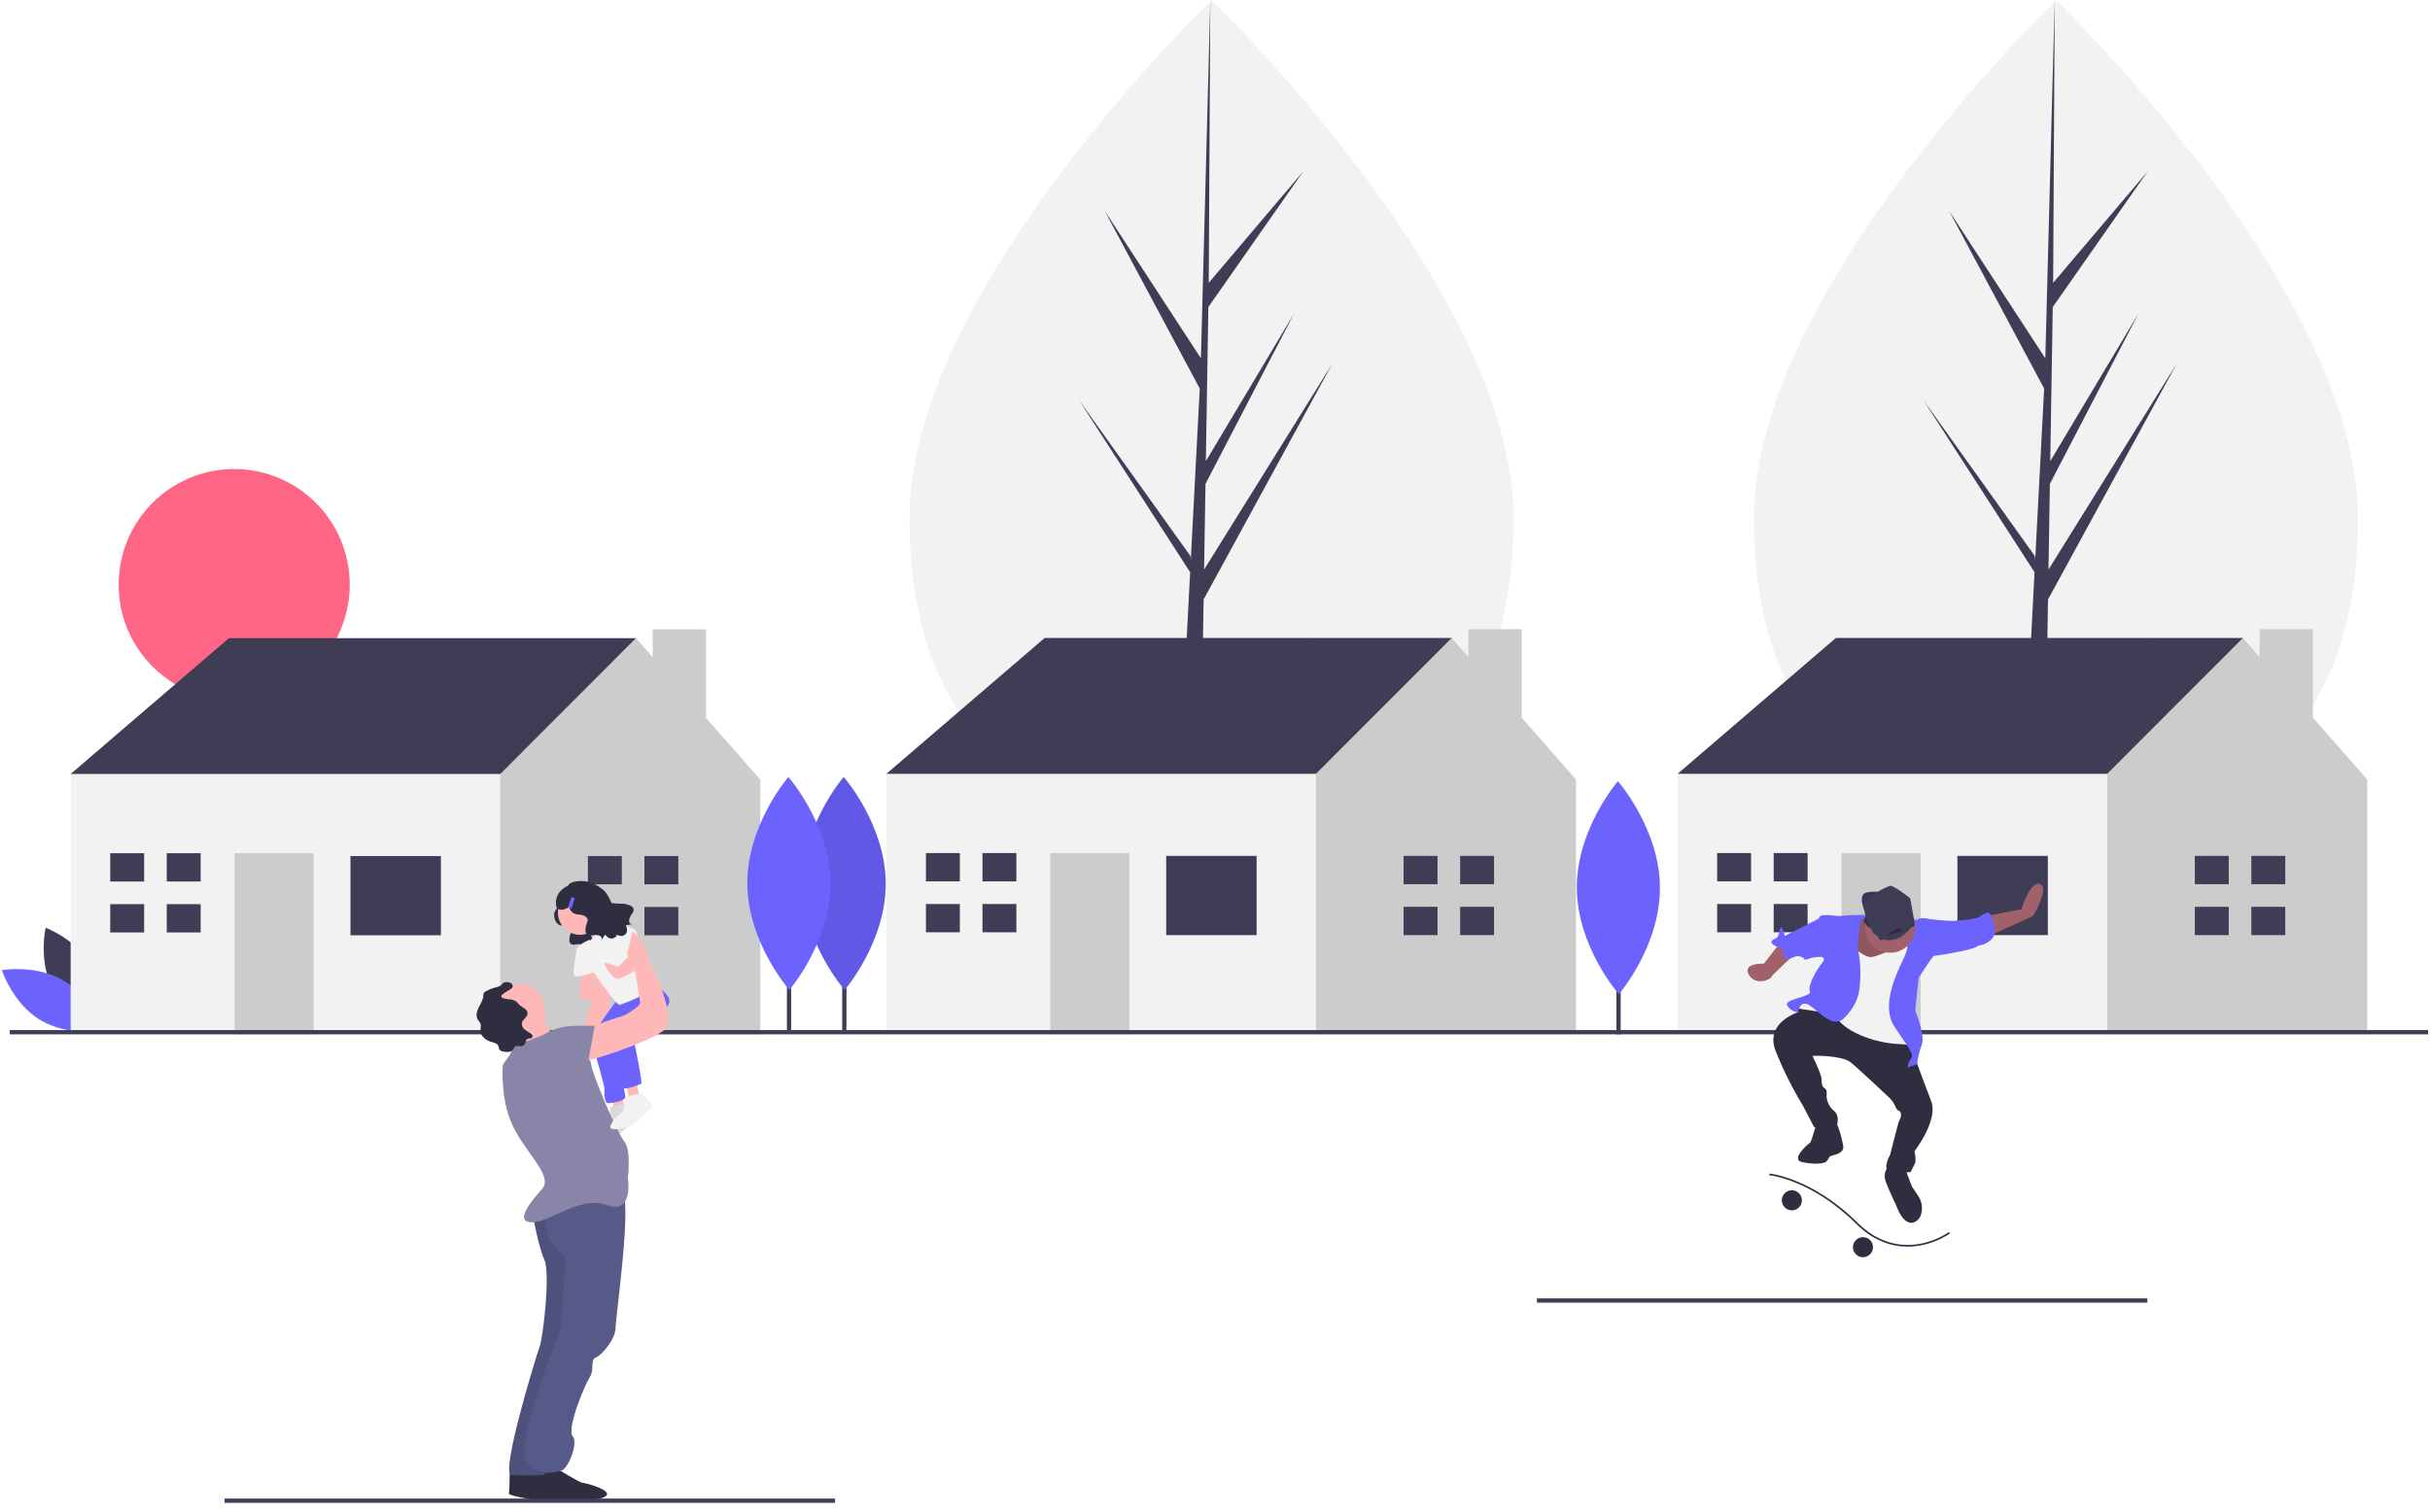<svg width="241" height="150" viewBox="0 0 241 150" fill="none" xmlns="http://www.w3.org/2000/svg">
<path d="M5.283 98.227C6.804 101.052 10.033 102.265 10.033 102.265C10.033 102.265 10.795 98.897 9.274 96.072C7.753 93.246 4.524 92.033 4.524 92.033C4.524 92.033 3.762 95.401 5.283 98.227Z" fill="#3F3D56"/>
<path d="M6.329 97.297C9.076 98.952 10.133 102.239 10.133 102.239C10.133 102.239 6.738 102.843 3.992 101.188C1.245 99.533 0.188 96.246 0.188 96.246C0.188 96.246 3.583 95.642 6.329 97.297Z" fill="#6C63FF"/>
<path d="M150.107 51.352C150.107 73.943 136.697 81.831 120.155 81.831C103.613 81.831 90.203 73.943 90.203 51.352C90.203 28.76 120.155 0.021 120.155 0.021C120.155 0.021 150.107 28.76 150.107 51.352Z" fill="#F2F2F2"/>
<path d="M119.064 78.375L119.37 59.468L132.137 36.078L119.418 56.502L119.556 48.001L128.355 31.078L119.593 45.751L119.841 30.461L129.262 16.988L119.88 28.057L120.035 0.021L119.061 37.136L119.141 35.605L109.562 20.92L118.987 38.544L118.095 55.62L118.068 55.167L107.025 39.714L118.035 56.768L117.923 58.904L117.903 58.936L117.912 59.111L115.648 102.435H118.673L119.036 80.057L130.019 63.045L119.064 78.375Z" fill="#3F3D56"/>
<path d="M233.852 51.352C233.852 73.943 220.442 81.831 203.9 81.831C187.358 81.831 173.948 73.943 173.948 51.352C173.948 28.76 203.9 0.021 203.9 0.021C203.9 0.021 233.852 28.76 233.852 51.352Z" fill="#F2F2F2"/>
<path d="M202.809 78.375L203.115 59.468L215.882 36.078L203.163 56.502L203.301 48.001L212.1 31.078L203.338 45.751L203.586 30.461L213.008 16.988L203.625 28.057L203.78 0.021L202.806 37.136L202.886 35.605L193.307 20.92L202.732 38.544L201.84 55.62L201.813 55.167L190.771 39.714L201.78 56.768L201.668 58.904L201.648 58.936L201.658 59.111L199.393 102.435H202.418L202.781 80.057L213.764 63.045L202.809 78.375Z" fill="#3F3D56"/>
<path d="M23.226 69.481C29.554 69.481 34.684 64.343 34.684 58.006C34.684 51.669 29.554 46.531 23.226 46.531C16.898 46.531 11.769 51.669 11.769 58.006C11.769 64.343 16.898 69.481 23.226 69.481Z" fill="#FF6584"/>
<path d="M8.69 79.59L7.008 76.782L22.705 63.307H63.071V67.237L48.495 82.958L31.676 86.327L8.69 79.59Z" fill="#3F3D56"/>
<path d="M70.019 71.214V62.43H64.734V65.2L63.07 63.306L49.615 76.782L47.372 79.028L44.569 90.257L49.615 102.61H75.404V77.343L70.019 71.214Z" fill="#CCCCCC"/>
<path d="M49.615 76.782H7.007V102.61H49.615V76.782Z" fill="#F2F2F2"/>
<path d="M43.728 84.924H34.758V92.785H43.728V84.924Z" fill="#3F3D56"/>
<path d="M31.114 84.643H23.266V102.61H31.114V84.643Z" fill="#CCCCCC"/>
<path d="M14.295 87.451V84.644H10.932V87.451H14.015H14.295Z" fill="#3F3D56"/>
<path d="M14.015 89.696H10.932V92.504H14.295V89.696H14.015Z" fill="#3F3D56"/>
<path d="M19.902 84.643H16.538V87.45H19.902V84.643Z" fill="#3F3D56"/>
<path d="M19.902 89.696H16.538V92.504H19.902V89.696Z" fill="#3F3D56"/>
<path d="M61.67 87.731V84.924H58.306V87.731H61.389H61.67Z" fill="#3F3D56"/>
<path d="M61.389 89.977H58.306V92.784H61.67V89.977H61.389Z" fill="#3F3D56"/>
<path d="M67.275 84.924H63.911V87.731H67.275V84.924Z" fill="#3F3D56"/>
<path d="M67.275 89.978H63.911V92.785H67.275V89.978Z" fill="#3F3D56"/>
<path d="M89.588 79.574L87.906 76.767L103.604 63.291H143.969V67.221L129.393 82.943L112.574 86.312L89.588 79.574Z" fill="#3F3D56"/>
<path d="M150.918 71.199V62.414H145.633V65.184L143.97 63.291L130.515 76.766L128.272 79.012L125.469 90.242L130.515 102.594H156.303V77.328L150.918 71.199Z" fill="#CCCCCC"/>
<path d="M130.514 76.767H87.906V102.595H130.514V76.767Z" fill="#F2F2F2"/>
<path d="M124.628 84.908H115.658V92.769H124.628V84.908Z" fill="#3F3D56"/>
<path d="M112.014 84.628H104.165V102.595H112.014V84.628Z" fill="#CCCCCC"/>
<path d="M95.195 87.435V84.628H91.831V87.435H94.915H95.195Z" fill="#3F3D56"/>
<path d="M94.915 89.681H91.831V92.488H95.195V89.681H94.915Z" fill="#3F3D56"/>
<path d="M100.801 84.628H97.438V87.435H100.801V84.628Z" fill="#3F3D56"/>
<path d="M100.801 89.681H97.438V92.488H100.801V89.681Z" fill="#3F3D56"/>
<path d="M142.568 87.716V84.908H139.204V87.716H142.287H142.568Z" fill="#3F3D56"/>
<path d="M142.287 89.961H139.204V92.768H142.568V89.961H142.287Z" fill="#3F3D56"/>
<path d="M148.174 84.908H144.811V87.716H148.174V84.908Z" fill="#3F3D56"/>
<path d="M148.174 89.962H144.811V92.769H148.174V89.962Z" fill="#3F3D56"/>
<path d="M168.059 79.574L166.377 76.767L182.075 63.291H222.44V67.221L207.864 82.943L191.045 86.312L168.059 79.574Z" fill="#3F3D56"/>
<path d="M229.389 71.199V62.414H224.104V65.184L222.44 63.291L208.985 76.766L206.743 79.012L203.939 90.242L208.985 102.594H234.774V77.328L229.389 71.199Z" fill="#CCCCCC"/>
<path d="M208.985 76.767H166.377V102.595H208.985V76.767Z" fill="#F2F2F2"/>
<path d="M203.099 84.908H194.129V92.769H203.099V84.908Z" fill="#3F3D56"/>
<path d="M190.485 84.628H182.636V102.595H190.485V84.628Z" fill="#CCCCCC"/>
<path d="M173.666 87.435V84.628H170.302V87.435H173.385H173.666Z" fill="#3F3D56"/>
<path d="M173.385 89.681H170.302V92.488H173.666V89.681H173.385Z" fill="#3F3D56"/>
<path d="M179.272 84.628H175.908V87.435H179.272V84.628Z" fill="#3F3D56"/>
<path d="M179.272 89.681H175.908V92.488H179.272V89.681Z" fill="#3F3D56"/>
<path d="M221.04 87.716V84.908H217.676V87.716H220.759H221.04Z" fill="#3F3D56"/>
<path d="M220.759 89.961H217.676V92.768H221.04V89.961H220.759Z" fill="#3F3D56"/>
<path d="M226.646 84.908H223.282V87.716H226.646V84.908Z" fill="#3F3D56"/>
<path d="M226.646 89.962H223.282V92.769H226.646V89.962Z" fill="#3F3D56"/>
<path d="M160.733 85.919H160.312V102.609H160.733V85.919Z" fill="#3F3D56"/>
<path d="M164.627 88.046C164.654 93.882 160.554 98.632 160.554 98.632C160.554 98.632 156.411 93.92 156.384 88.084C156.357 82.248 160.457 77.498 160.457 77.498C160.457 77.498 164.6 82.21 164.627 88.046Z" fill="#6C63FF"/>
<path d="M83.949 85.497H83.527V102.187H83.949V85.497Z" fill="#3F3D56"/>
<path d="M87.844 87.624C87.871 93.46 83.771 98.21 83.771 98.21C83.771 98.21 79.628 93.498 79.601 87.662C79.574 81.826 83.674 77.076 83.674 77.076C83.674 77.076 87.817 81.788 87.844 87.624Z" fill="#6C63FF"/>
<path opacity="0.1" d="M87.844 87.624C87.871 93.46 83.771 98.21 83.771 98.21C83.771 98.21 79.628 93.498 79.601 87.662C79.574 81.826 83.674 77.076 83.674 77.076C83.674 77.076 87.817 81.788 87.844 87.624Z" fill="black"/>
<path d="M78.466 85.497H78.044V102.187H78.466V85.497Z" fill="#3F3D56"/>
<path d="M82.358 87.624C82.385 93.46 78.285 98.21 78.285 98.21C78.285 98.21 74.142 93.498 74.115 87.662C74.088 81.826 78.188 77.076 78.188 77.076C78.188 77.076 82.332 81.788 82.358 87.624Z" fill="#6C63FF"/>
<path d="M240.812 102.188H0.969V102.61H240.812V102.188Z" fill="#3F3D56"/>
<path d="M55.271 89.546C55.271 89.546 55.487 89.794 55.117 90.274C54.746 90.754 55.045 91.795 55.749 91.822C56.452 91.848 56.793 92.143 56.624 92.532C56.454 92.921 56.25 93.844 57.017 93.704C57.782 93.563 58.025 93.868 57.889 94.103C57.753 94.338 58.23 93.636 58.23 93.636C58.23 93.636 58.657 94.273 59.181 93.828C59.705 93.382 59.913 89.34 58.845 89.272C57.777 89.203 55.271 89.546 55.271 89.546Z" fill="#2F2E41"/>
<path d="M60.685 108.765L60.929 110.472H62.024L61.659 108.521L60.685 108.765Z" fill="#FFB8B8"/>
<path d="M62.146 109.436C62.146 109.436 63.606 110.776 63.241 110.898C62.876 111.02 61.537 112.483 61.294 112.605C61.076 112.714 58.738 113.458 59.103 112.605C59.372 112.05 59.794 111.584 60.32 111.264L60.563 109.801L62.146 109.436Z" fill="#F2F2F2"/>
<path opacity="0.1" d="M62.146 109.436C62.146 109.436 63.606 110.776 63.241 110.898C62.876 111.02 61.537 112.483 61.294 112.605C61.076 112.714 58.738 113.458 59.103 112.605C59.372 112.05 59.794 111.584 60.32 111.264L60.563 109.801L62.146 109.436Z" fill="black"/>
<path d="M62.145 107.485L62.389 109.191H63.484L63.119 107.241L62.145 107.485Z" fill="#FFB8B8"/>
<path d="M57.569 102.956L59.164 97.674C59.164 97.674 56.487 95.236 58.312 94.505C60.138 93.774 60.625 97.43 60.625 97.43L60.016 103.768H57.582L57.569 102.956Z" fill="#FFB8B8"/>
<path d="M61.294 99.075C61.294 99.075 58.149 103.116 58.627 103.716C59.104 104.316 59.956 107.973 59.956 107.973C59.956 107.973 59.834 109.435 60.321 109.435C60.808 109.435 62.025 109.192 62.025 108.826C62.025 108.46 60.929 103.829 60.929 103.829L64.094 99.685L61.294 99.075Z" fill="#6C63FF"/>
<path d="M61.538 99.32L64.702 97.613C64.702 97.613 66.892 98.71 66.284 99.685C65.675 100.66 62.876 103.22 62.876 103.22C62.876 103.22 63.728 107.364 63.606 107.486C63.485 107.608 62.146 108.095 61.781 107.973C61.416 107.851 59.469 103.098 59.956 102.854C60.442 102.61 62.025 100.051 62.025 100.051L61.538 99.32Z" fill="#6C63FF"/>
<path d="M52.897 145.952C52.897 145.952 55.087 147.292 55.331 147.292C55.574 147.292 58.86 148.145 57.4 148.755C55.939 149.364 50.341 148.511 50.463 148.145C50.585 147.78 50.463 145.586 50.706 145.586C50.95 145.586 52.897 145.952 52.897 145.952Z" fill="#2F2E41"/>
<path d="M55.331 145.756C55.331 145.756 57.521 147.097 57.764 147.097C58.008 147.097 61.294 147.95 59.833 148.56C58.373 149.169 52.775 148.316 52.897 147.95C53.018 147.585 52.897 145.391 53.14 145.391C53.383 145.391 55.331 145.756 55.331 145.756Z" fill="#2F2E41"/>
<path d="M52.807 120.34C52.807 120.34 53.383 123.647 53.992 124.988C54.6 126.328 53.87 132.666 53.505 133.641C53.14 134.616 49.611 146.195 50.706 146.317C51.801 146.439 53.992 146.317 53.992 146.317L57.521 135.226L56.913 120.356L52.807 120.34Z" fill="#575A88"/>
<path opacity="0.1" d="M52.807 120.34C52.807 120.34 53.383 123.647 53.992 124.988C54.6 126.328 53.87 132.666 53.505 133.641C53.14 134.616 49.611 146.195 50.706 146.317C51.801 146.439 53.992 146.317 53.992 146.317L57.521 135.226L56.913 120.356L52.807 120.34Z" fill="black"/>
<path d="M53.748 120.039C53.748 120.039 54.235 123.33 55.33 124.062C56.426 124.793 56.061 125.524 56.061 125.524L55.574 131.984C55.574 131.984 50.828 143.685 52.288 145.147C53.748 146.61 55.087 146.001 55.696 145.879C56.304 145.757 57.399 143.197 56.791 142.466C56.182 141.735 58.008 137.347 58.495 136.616C58.981 135.884 58.495 134.909 59.103 134.665C59.712 134.422 61.05 132.837 61.05 131.74C61.05 130.643 62.754 118.942 61.659 118.211C60.563 117.48 53.543 119.721 53.543 119.721L53.748 120.039Z" fill="#575A88"/>
<path d="M51.436 102.976C52.915 102.976 54.114 101.776 54.114 100.295C54.114 98.814 52.915 97.613 51.436 97.613C49.958 97.613 48.759 98.814 48.759 100.295C48.759 101.776 49.958 102.976 51.436 102.976Z" fill="#FFB8B8"/>
<path d="M57.522 92.737C58.731 92.737 59.712 91.755 59.712 90.543C59.712 89.332 58.731 88.35 57.522 88.35C56.312 88.35 55.331 89.332 55.331 90.543C55.331 91.755 56.312 92.737 57.522 92.737Z" fill="#FFB8B8"/>
<path d="M53.261 100.294C53.261 100.294 54.722 102.975 55.452 102.975C56.182 102.975 52.531 105.779 52.531 105.779C52.531 105.779 51.314 102.244 51.071 102.122C50.827 102 53.261 100.294 53.261 100.294Z" fill="#FFB8B8"/>
<path d="M53.748 102.732C53.748 102.732 50.584 103.829 50.706 104.195C50.828 104.561 49.854 105.414 49.854 105.779C49.854 106.145 49.611 109.436 51.071 112.117C52.532 114.799 54.844 116.749 53.748 117.968C52.653 119.187 50.949 121.259 52.775 121.259C54.6 121.259 57.521 118.577 60.199 119.552C62.876 120.527 62.267 116.871 62.267 116.871C62.267 116.871 62.633 114.067 61.902 113.214C61.172 112.361 58.616 106.267 58.616 105.536C58.616 104.804 56.182 102.001 55.574 102.001C54.965 102.001 53.748 102.732 53.748 102.732Z" fill="#8985A8"/>
<path d="M58.13 91.885C58.13 91.885 59.121 93.772 59.173 94.108C59.225 94.444 60.929 91.885 60.929 91.885L58.982 90.544L58.13 91.885Z" fill="#FFB8B8"/>
<path d="M58.495 93.347L60.564 91.153L62.998 92.25C62.998 92.25 65.268 97.248 65.411 97.613C65.554 97.979 61.781 99.685 61.416 99.685C61.051 99.685 58.495 95.907 58.495 95.907C58.495 95.907 57.887 94.079 58.495 93.347Z" fill="#F2F2F2"/>
<path d="M57.522 96.272V98.466H58.982L58.502 96.272H57.522Z" fill="#FFB8B8"/>
<path d="M58.354 97.917C58.169 97.915 57.989 97.969 57.835 98.072C57.682 98.175 57.564 98.322 57.497 98.494C57.401 98.752 57.434 99.023 57.886 99.136C58.859 99.38 58.981 99.136 58.981 99.136C58.981 99.136 60.671 98.892 60.313 98.405C59.955 97.917 58.981 97.917 58.981 97.917H58.354Z" fill="#FFB8B8"/>
<path d="M63.606 108.46C63.606 108.46 65.067 109.801 64.702 109.923C64.337 110.044 62.998 111.507 62.755 111.629C62.537 111.738 60.199 112.482 60.564 111.629C60.833 111.074 61.255 110.609 61.781 110.288L62.024 108.826L63.606 108.46Z" fill="#F2F2F2"/>
<path d="M50.482 98.231C50.65 98.132 50.847 98.01 50.852 97.815C50.848 97.744 50.823 97.675 50.78 97.618C50.737 97.561 50.679 97.517 50.612 97.493C50.477 97.446 50.334 97.427 50.191 97.436C50.136 97.433 50.082 97.439 50.029 97.452C49.89 97.495 49.81 97.636 49.701 97.731C49.528 97.853 49.329 97.933 49.12 97.964C48.778 98.053 48.451 98.189 48.147 98.368C48.087 98.399 48.034 98.442 47.992 98.495C47.945 98.593 47.923 98.702 47.931 98.811C47.903 99.224 47.656 99.584 47.471 99.955C47.286 100.326 47.164 100.788 47.381 101.141C47.468 101.25 47.548 101.365 47.622 101.483C47.776 101.804 47.584 102.199 47.695 102.537C47.745 102.67 47.825 102.79 47.928 102.887C48.142 103.102 48.405 103.262 48.695 103.352C48.971 103.437 49.315 103.494 49.423 103.762C49.447 103.884 49.481 104.003 49.525 104.119C49.575 104.178 49.636 104.226 49.705 104.261C49.773 104.296 49.849 104.316 49.925 104.32C50.095 104.359 50.27 104.372 50.443 104.358C50.53 104.35 50.614 104.325 50.691 104.284C50.768 104.243 50.836 104.186 50.89 104.118C50.939 104.022 51 103.932 51.071 103.851C51.247 103.703 51.515 103.82 51.741 103.781C51.833 103.763 51.918 103.72 51.986 103.656C52.054 103.592 52.102 103.51 52.125 103.42C52.132 103.323 52.158 103.229 52.203 103.144C52.344 102.964 52.714 103.091 52.806 102.882C52.867 102.746 52.74 102.603 52.619 102.518C52.41 102.396 52.209 102.26 52.019 102.111C51.924 102.035 51.851 101.936 51.806 101.823C51.762 101.71 51.747 101.587 51.764 101.467C51.848 101.114 52.309 100.919 52.324 100.556C52.318 100.452 52.286 100.351 52.233 100.262C52.179 100.172 52.105 100.097 52.017 100.042C51.839 99.934 51.669 99.815 51.507 99.685C51.398 99.579 51.316 99.446 51.197 99.351C50.963 99.205 50.692 99.128 50.416 99.13C50.269 99.115 49.685 99.048 49.708 98.824C49.727 98.638 50.333 98.318 50.482 98.231Z" fill="#2F2E41"/>
<path d="M58.495 93.225C58.495 93.225 57.156 93.712 57.156 94.322C57.156 94.931 56.548 96.881 57.156 96.881C57.765 96.881 58.982 96.413 58.982 96.413L58.495 93.225Z" fill="#F2F2F2"/>
<path d="M58.129 102.001C58.129 102.001 61.658 100.782 61.78 100.782C61.902 100.782 63.606 99.807 63.484 99.441L62.997 96.394C62.997 96.394 61.05 92.372 62.389 92.372C63.727 92.372 64.458 95.541 64.458 95.541C64.458 95.541 67.378 101.026 65.796 102.245C64.214 103.463 57.642 105.657 57.277 105.292C56.912 104.926 58.129 102.001 58.129 102.001Z" fill="#FFB8B8"/>
<path d="M61.538 94.078L62.359 94.871L61.294 95.907C61.294 95.907 59.834 95.297 59.955 95.663C60.077 96.028 60.807 97.126 61.294 97.126C61.781 97.126 64.314 95.541 64.326 95.053C64.337 94.566 62.755 92.86 62.389 92.738C62.024 92.616 61.538 94.078 61.538 94.078Z" fill="#FFB8B8"/>
<path d="M59.993 93.228C59.993 93.228 61.781 94.809 62.025 94.809C62.268 94.809 62.711 92.434 62.711 92.434C62.711 92.434 61.268 91.493 60.733 91.749C60.199 92.006 59.993 93.228 59.993 93.228Z" fill="#F2F2F2"/>
<path d="M53.749 103.463C53.749 103.463 53.749 101.757 57.4 101.757H58.982L58.252 105.779L55.818 106.51L53.749 103.463Z" fill="#8985A8"/>
<path d="M61.724 89.654C61.366 89.653 61.008 89.631 60.653 89.588C60.374 88.913 60.019 88.346 59.634 88.135C59.324 87.896 58.978 87.707 58.61 87.572C57.799 87.227 56.45 87.442 56.371 87.835C54.775 88.598 55.178 89.939 55.178 89.939C55.426 90.464 55.982 90.231 56.454 89.994C56.498 90.183 56.6 90.355 56.745 90.484C56.891 90.612 57.074 90.693 57.267 90.713C58.046 90.742 58.424 91.069 58.236 91.499C58.048 91.93 57.822 92.953 58.671 92.797C59.52 92.642 59.788 92.98 59.638 93.24C59.487 93.5 60.016 92.723 60.016 92.723C60.016 92.723 60.489 93.429 61.069 92.935C61.128 92.878 61.17 92.806 61.19 92.727C61.372 92.835 61.587 92.873 61.795 92.833C62.49 92.522 62.059 91.79 62.059 91.79C62.059 91.79 62.987 91.648 62.688 91.671C62.389 91.695 62.2 91.307 62.706 90.607C63.212 89.907 62.193 89.67 61.724 89.654Z" fill="#2F2E41"/>
<path d="M57.015 89.106L56.669 88.99L56.323 90.031L56.669 90.147L57.015 89.106Z" fill="#6C63FF"/>
<path d="M82.815 148.666H22.274V149.089H82.815V148.666Z" fill="#3F3D56"/>
<path d="M212.968 128.807H152.427V129.229H212.968V128.807Z" fill="#3F3D56"/>
<path d="M197.086 90.862L200.488 90.197C200.488 90.197 201.318 87.371 202.313 87.704C203.309 88.036 201.65 90.862 201.65 90.862L196.92 93.022L197.086 90.862Z" fill="#A0616A"/>
<path d="M176.425 93.688L174.931 95.599C174.931 95.599 172.774 95.516 173.437 96.679C174.101 97.843 175.595 97.178 175.678 96.928C175.761 96.679 178.167 94.519 178.167 94.519L176.425 93.688Z" fill="#A0616A"/>
<path d="M182.523 91.485L183.768 90.82C183.768 90.82 189.079 90.405 191.07 91.734C193.062 93.064 182.689 93.23 182.689 93.23L182.523 91.485Z" fill="#6C63FF"/>
<path d="M184.888 90.281C184.888 90.281 184.225 88.702 185.137 88.536C185.658 88.433 186.193 88.433 186.714 88.536L185.718 89.367L184.888 90.281Z" fill="#3F3D56"/>
<path opacity="0.1" d="M184.888 90.281C184.888 90.281 184.225 88.702 185.137 88.536C185.658 88.433 186.193 88.433 186.714 88.536L185.718 89.367L184.888 90.281Z" fill="black"/>
<path d="M180.324 99.837L177.918 99.671L178.333 100.419C178.333 100.419 175.014 101.416 176.093 104.242C176.85 106.143 177.766 107.978 178.831 109.726L179.91 111.804C179.91 111.804 182.15 112.136 182.233 111.472C182.316 110.807 182.233 110.474 181.818 110.142C181.437 109.798 181.2 109.323 181.154 108.812C181.154 108.48 181.237 108.147 180.988 107.981C180.739 107.815 180.656 107.566 180.656 107.067C180.656 106.568 179.744 104.74 179.744 104.74C179.744 104.74 182.648 104.657 183.561 105.405C184.473 106.153 187.461 108.978 187.461 108.978C187.626 109.152 187.765 109.347 187.875 109.56C188.041 109.893 188.041 110.059 188.373 110.225C188.705 110.391 188.456 111.056 188.373 111.139C188.29 111.222 187.461 114.546 187.461 114.546C187.461 114.546 186.548 116.125 187.543 116.208C188.539 116.291 189.452 116.375 189.535 116.208C189.627 115.978 189.738 115.756 189.867 115.544C190.116 115.128 189.867 114.214 189.867 114.214C189.867 114.214 192.273 111.139 191.526 109.228C190.78 107.316 189.203 102.995 189.203 102.995L186.797 101.998L182.399 100.419L180.324 99.837Z" fill="#2F2E41"/>
<path d="M180.159 111.388C180.159 111.388 179.661 113.3 179.495 113.383C179.329 113.466 177.504 115.045 178.748 115.294C179.993 115.544 180.906 115.46 181.155 115.211C181.403 114.962 181.32 114.712 181.735 114.629C182.15 114.546 182.897 114.297 182.814 113.715C182.731 113.134 182.316 111.555 182.067 111.388C181.818 111.222 180.159 111.388 180.159 111.388Z" fill="#2F2E41"/>
<path d="M187.377 115.627C187.377 115.627 186.631 116.209 187.045 117.289C187.46 118.369 188.041 119.533 188.041 119.533C188.041 119.533 188.705 121.61 189.784 121.278C189.978 121.209 190.15 121.09 190.284 120.934C190.418 120.777 190.509 120.588 190.547 120.385C190.623 120.091 190.636 119.783 190.584 119.484C190.532 119.184 190.416 118.899 190.245 118.647L189.618 117.705L188.954 115.959L187.377 115.627Z" fill="#2F2E41"/>
<path d="M185.303 91.195C185.303 91.195 184.307 91.112 184.141 91.361C183.975 91.611 183.229 94.935 184.141 95.267C185.054 95.599 187.792 96.181 188.207 95.766C188.622 95.35 188.788 91.694 188.788 91.694L185.303 91.195Z" fill="#A0616A"/>
<path opacity="0.1" d="M185.303 91.195C185.303 91.195 184.307 91.112 184.141 91.361C183.975 91.611 183.229 94.935 184.141 95.267C185.054 95.599 187.792 96.181 188.207 95.766C188.622 95.35 188.788 91.694 188.788 91.694L185.303 91.195Z" fill="black"/>
<path d="M183.809 93.937C183.809 93.937 184.971 95.101 185.717 94.934C186.464 94.768 188.207 94.02 188.373 93.688C188.539 93.356 190.613 93.272 190.613 93.272L188.373 99.505L189.949 104.741C189.949 104.741 190.862 103.66 188.373 103.577C185.883 103.494 182.564 102.248 181.983 100.586C181.983 100.586 178.332 100.087 178.167 100.004C178.001 99.921 178.581 99.422 178.581 99.422L180.988 98.757L182.73 96.513L183.809 93.937Z" fill="#F2F2F2"/>
<path d="M184.557 91.361C184.557 91.361 184.971 90.779 184.557 90.779C183.892 90.765 183.227 90.793 182.565 90.862C182.15 90.945 180.574 90.529 180.408 91.028C180.242 91.527 180.242 94.602 180.574 94.851C180.906 95.1 181.072 95.1 180.657 95.599C180.242 96.097 179.246 97.76 179.495 98.341C179.744 98.923 176.84 99.089 177.255 99.754C177.367 99.944 177.524 100.104 177.712 100.22C177.9 100.335 178.113 100.404 178.333 100.419C178.333 100.419 178.499 99.089 179.495 99.754C180.491 100.419 181.818 102.081 182.897 101.001C183.976 99.92 184.391 98.923 184.474 97.51C184.56 96.455 184.505 95.393 184.308 94.352C184.142 93.521 184.557 91.361 184.557 91.361Z" fill="#6C63FF"/>
<path d="M188.871 92.94C188.871 92.94 189.535 93.522 188.871 94.934C188.207 96.347 186.465 99.671 187.875 101.832C189.286 103.993 189.867 104.574 189.535 104.99C189.333 105.253 189.217 105.572 189.203 105.904L190.116 105.572C190.216 104.892 190.383 104.224 190.614 103.577C190.945 102.746 189.95 100.253 189.95 100.253L190.282 97.012C190.282 97.012 191.609 94.934 191.775 94.851C191.941 94.768 191.443 91.195 191.443 91.195C191.443 91.195 190.614 90.945 190.199 91.195C189.784 91.444 188.871 92.94 188.871 92.94Z" fill="#6C63FF"/>
<path d="M180.905 91.111H180.407L177.005 92.856C177.005 92.856 176.756 91.776 176.59 92.025C176.424 92.275 176.507 92.94 176.092 93.106C175.677 93.272 175.429 93.521 176.092 93.854C176.756 94.186 176.839 93.937 176.839 94.519C176.839 95.1 177.337 95.183 177.752 95.017C178.167 94.851 178.25 94.768 178.665 94.934C179.08 95.1 178.831 95.35 179.412 95.1C179.992 94.851 181.486 94.934 181.486 94.934L180.905 91.111Z" fill="#6C63FF"/>
<path d="M190.862 91.361L191.443 91.195C191.443 91.195 193.186 91.361 193.601 91.361C194.015 91.361 194.43 91.278 194.679 91.278C194.928 91.278 196.173 91.112 196.339 90.945C196.505 90.779 197.252 90.364 197.335 90.613C197.418 90.862 198.33 92.441 197.501 93.189C196.671 93.937 196.505 93.605 196.007 93.937C195.509 94.269 191.526 94.934 191.443 94.851C191.36 94.768 190.862 91.361 190.862 91.361Z" fill="#6C63FF"/>
<path d="M187.461 94.518C188.836 94.518 189.95 93.402 189.95 92.025C189.95 90.648 188.836 89.532 187.461 89.532C186.086 89.532 184.972 90.648 184.972 92.025C184.972 93.402 186.086 94.518 187.461 94.518Z" fill="#A0616A"/>
<path d="M185.629 92.126C185.657 92.18 185.675 92.24 185.68 92.301C185.714 92.442 185.793 92.568 185.906 92.659C186.019 92.751 186.159 92.802 186.304 92.804C186.292 92.857 186.292 92.913 186.303 92.966C186.314 93.02 186.336 93.071 186.368 93.115C186.4 93.16 186.44 93.197 186.488 93.225C186.535 93.253 186.587 93.27 186.642 93.276C186.81 93.06 186.936 92.814 187.012 92.551C187.03 92.448 187.073 92.35 187.137 92.266C187.236 92.183 187.361 92.136 187.491 92.133C188.153 92.048 188.82 91.998 189.488 91.984C189.578 91.991 189.669 91.972 189.75 91.93C189.938 91.809 189.875 91.517 189.757 91.328C189.523 90.957 189.168 90.68 188.753 90.543C188.45 90.462 188.141 90.41 187.828 90.39C187.414 90.324 186.997 90.28 186.578 90.26C186.156 90.241 185.739 90.352 185.383 90.58C185.134 90.756 184.724 91.25 184.925 91.561C184.957 91.611 185.058 91.635 185.101 91.686C185.16 91.755 185.16 91.86 185.227 91.923C185.338 92.028 185.54 91.994 185.629 92.126Z" fill="#2F2E41"/>
<path d="M187.461 87.87C187.461 87.87 184.64 88.867 184.889 90.28C185.138 91.693 185.884 93.355 187.461 93.272C189.037 93.189 189.867 91.47 189.867 91.47L189.452 89.117C189.452 89.117 187.876 87.87 187.461 87.87Z" fill="#3F3D56"/>
<path d="M187.104 92.857C187.104 92.857 188.214 91.652 188.772 92.351C188.772 92.351 188.747 92.316 187.104 92.857Z" fill="#2F2E41"/>
<path d="M189.199 123.673C187.711 123.673 185.871 123.179 184.078 121.395C179.687 117.028 175.516 116.59 175.475 116.586L175.49 116.421C175.532 116.425 179.762 116.869 184.195 121.277C186.472 123.543 188.823 123.681 190.394 123.399C191.431 123.21 192.419 122.811 193.298 122.226L193.396 122.361C192.499 122.959 191.49 123.367 190.429 123.561C190.023 123.635 189.611 123.672 189.199 123.673Z" fill="#2F2E41"/>
<path d="M177.711 120.073C178.261 120.073 178.706 119.626 178.706 119.075C178.706 118.525 178.261 118.078 177.711 118.078C177.161 118.078 176.715 118.525 176.715 119.075C176.715 119.626 177.161 120.073 177.711 120.073Z" fill="#2F2E41"/>
<path d="M184.764 124.726C185.314 124.726 185.76 124.279 185.76 123.729C185.76 123.178 185.314 122.731 184.764 122.731C184.214 122.731 183.769 123.178 183.769 123.729C183.769 124.279 184.214 124.726 184.764 124.726Z" fill="#2F2E41"/>
</svg>
